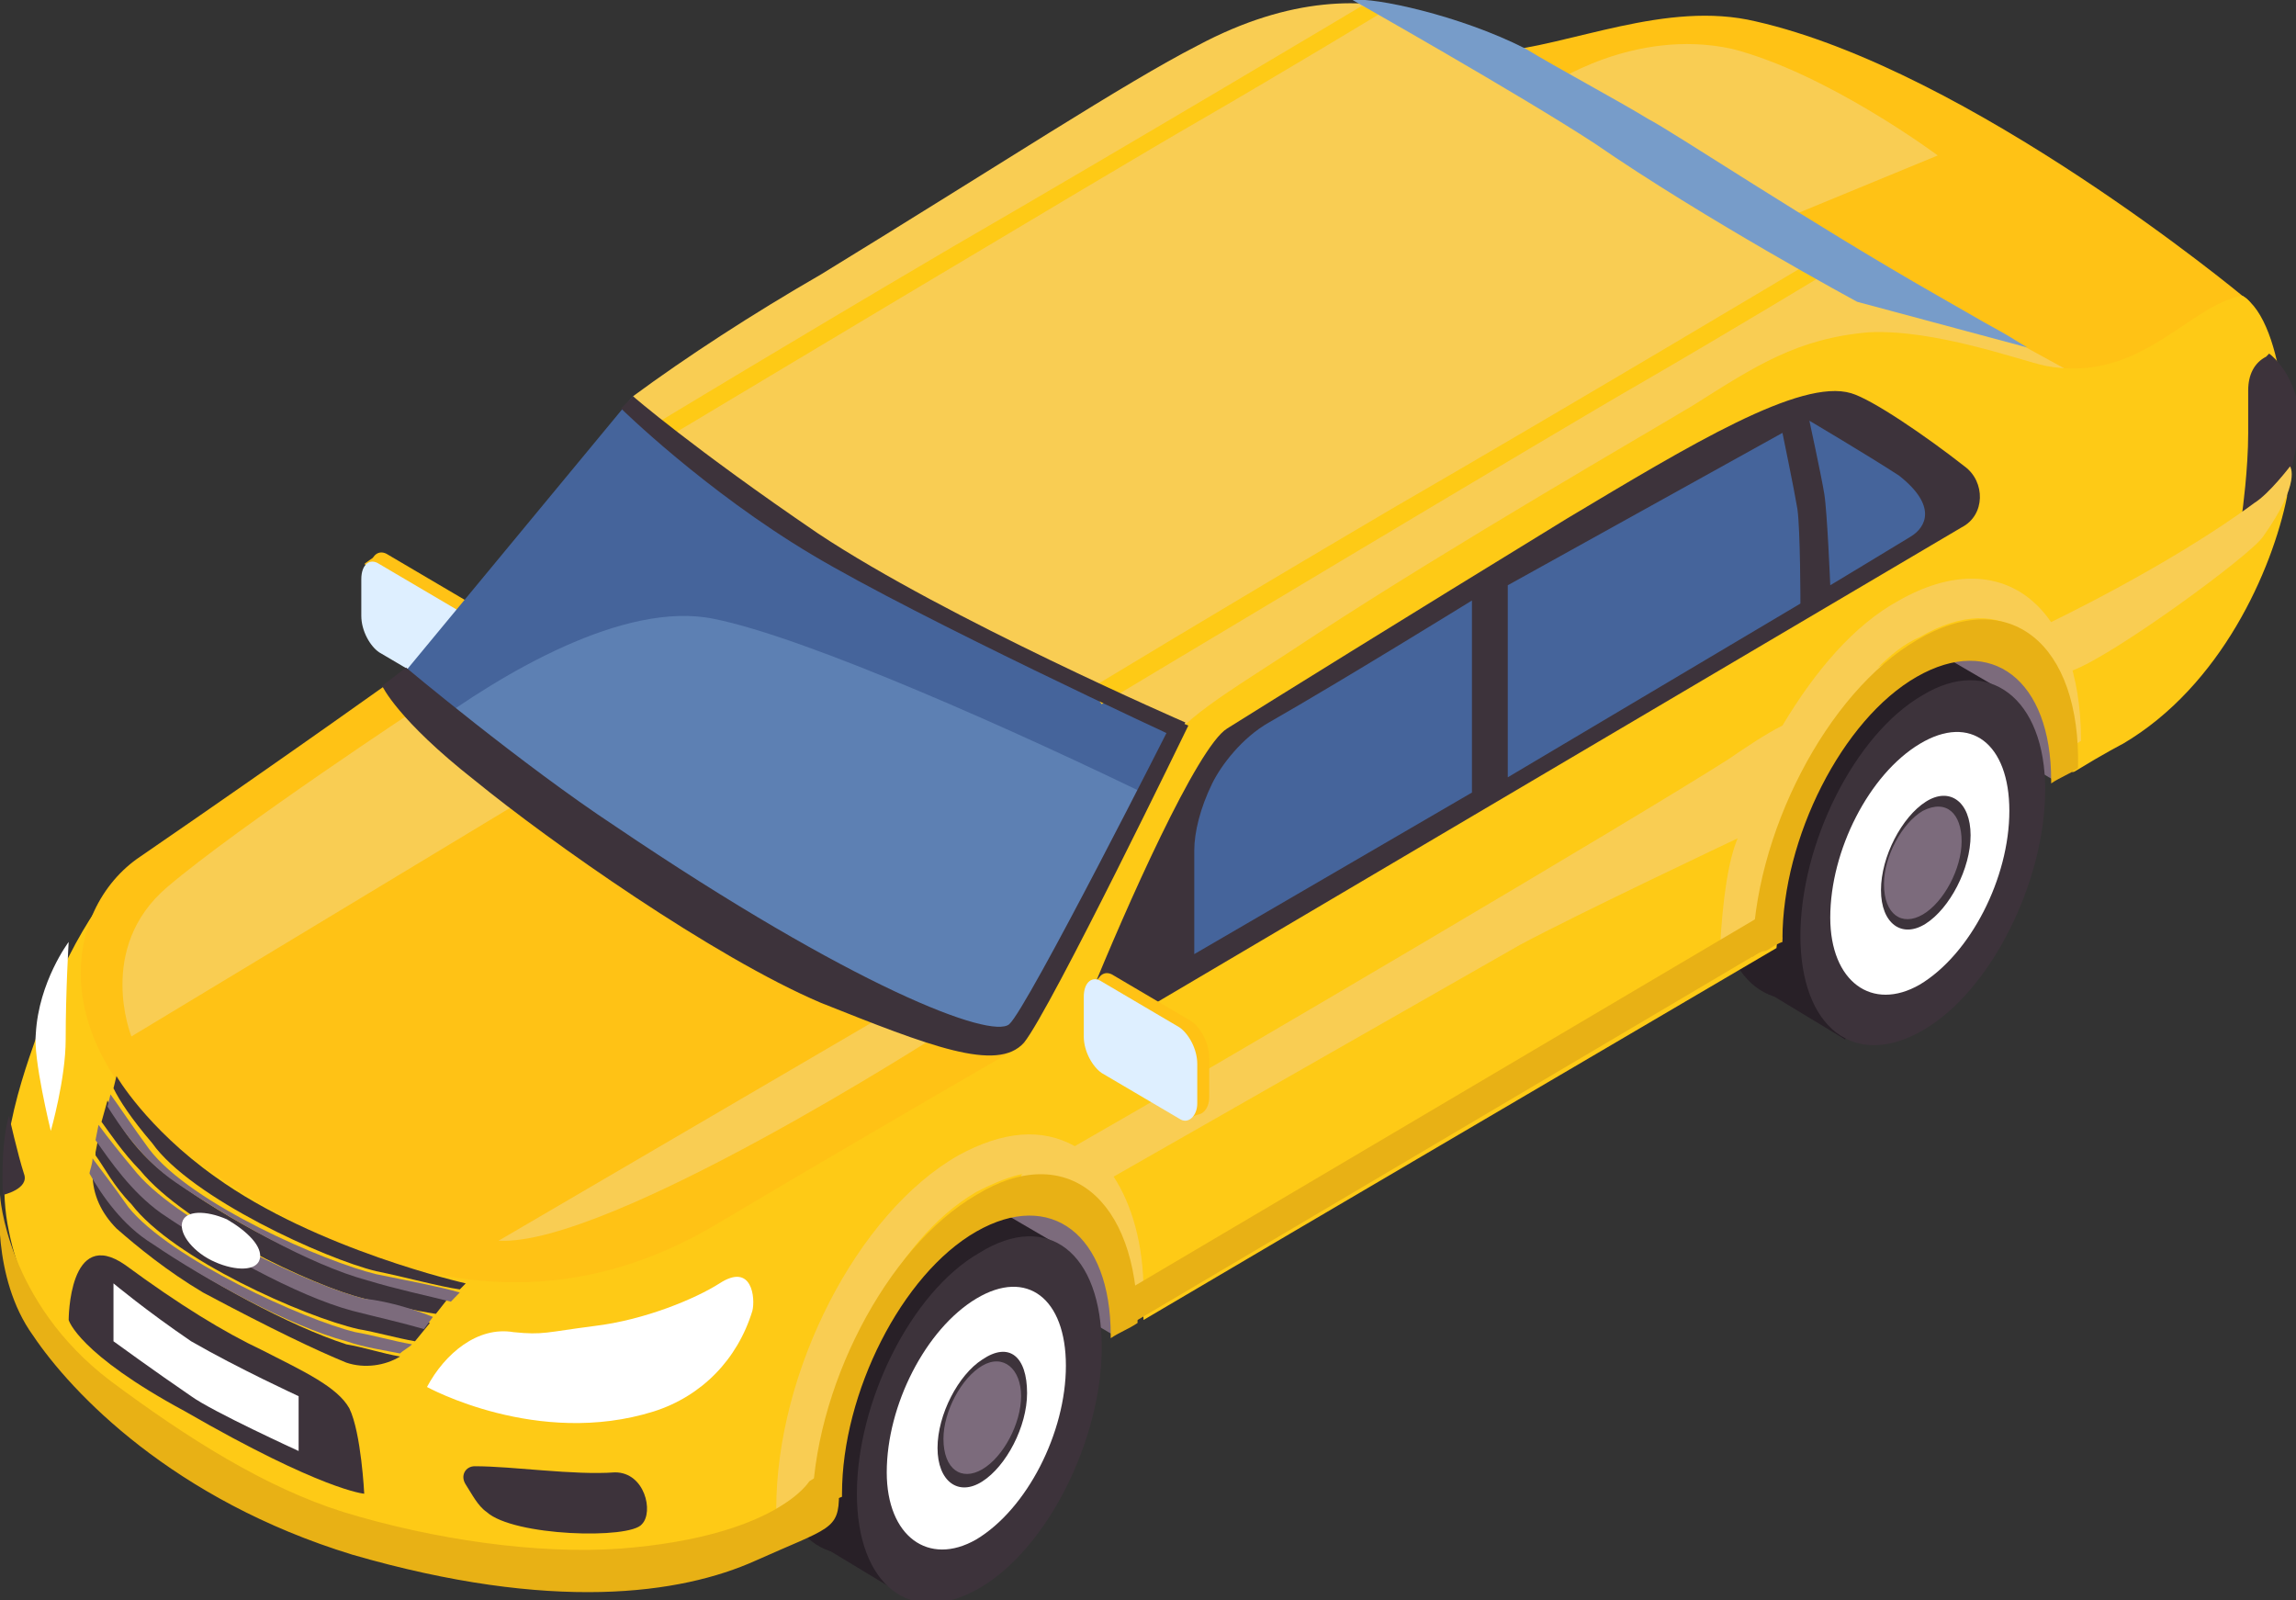 <svg width="100%" height="100%" viewBox="0 0 33 23" fill="none" xmlns="http://www.w3.org/2000/svg">
  <rect x="0" y="0" width="33" height="23" fill="#333333" stroke="none"/>
  <g clip-path="url(#clip0_354_1595)">
    <path
      d="M6.695 9.945L5.579 9.288C5.45 9.2 5.321 8.981 5.321 8.762V8.192C5.321 7.973 5.45 7.886 5.579 7.973L6.695 8.63C6.823 8.718 6.952 8.937 6.952 9.156V9.726C6.995 9.945 6.866 10.032 6.695 9.945Z"
      fill="#FFC215" />
    <path
      d="M5.236 8.105C5.236 8.105 5.407 7.973 5.45 7.973C5.493 7.973 5.364 8.192 5.364 8.192L5.236 8.105Z"
      fill="#FFC215" />
    <path
      d="M6.652 10.076C6.652 10.076 6.866 10.032 6.909 9.945C6.952 9.857 6.909 9.726 6.909 9.726C6.909 9.726 6.652 9.901 6.652 10.076Z"
      fill="#EA990A" />
    <path
      d="M6.566 10.032L5.45 9.375C5.321 9.288 5.193 9.069 5.193 8.85V8.324C5.193 8.105 5.321 8.017 5.45 8.105L6.566 8.762C6.694 8.85 6.823 9.069 6.823 9.288V9.857C6.823 10.032 6.694 10.12 6.566 10.032Z"
      fill="#DEEFFF" />
    <path
      d="M16.006 19.189L12.745 17.261C12.745 17.261 13.303 16.122 14.719 16.516C16.092 16.91 16.908 17.392 16.908 17.392L16.006 19.189Z"
      fill="#7C6B7C" />
    <path
      d="M14.676 18.663C14.676 19.977 13.904 21.554 12.917 22.124C11.93 22.693 11.157 22.08 11.157 20.766C11.157 19.451 11.93 17.874 12.917 17.305C13.904 16.735 14.676 17.349 14.676 18.663Z"
      fill="#282027" />
    <path d="M11.801 22.211L12.96 22.912L15.105 17.831L13.904 17.13L11.801 22.211Z" fill="#282027" />
    <path
      d="M15.835 19.364C15.835 20.678 15.062 22.255 14.075 22.825C13.088 23.394 12.316 22.781 12.316 21.467C12.316 20.152 13.088 18.575 14.075 18.006C15.062 17.392 15.835 18.006 15.835 19.364Z"
      fill="#3D333B" />
    <path
      d="M15.32 19.627C15.32 20.59 14.762 21.686 14.032 22.124C13.346 22.518 12.745 22.08 12.745 21.16C12.745 20.196 13.303 19.101 14.032 18.663C14.762 18.225 15.32 18.663 15.32 19.627Z"
      fill="white" />
    <path
      d="M14.762 20.021C14.762 20.503 14.462 21.072 14.118 21.291C13.775 21.511 13.475 21.291 13.475 20.809C13.475 20.328 13.775 19.758 14.118 19.539C14.505 19.276 14.762 19.495 14.762 20.021Z"
      fill="#3D333B" />
    <path
      d="M14.676 20.065C14.676 20.459 14.419 20.941 14.118 21.116C13.818 21.291 13.56 21.116 13.56 20.678C13.56 20.284 13.818 19.802 14.118 19.627C14.419 19.451 14.676 19.671 14.676 20.065Z"
      fill="#7C6B7C" />
    <path
      d="M29.524 11.215L26.263 9.288C26.263 9.288 26.821 8.149 28.237 8.543C29.61 8.937 30.425 9.419 30.425 9.419L29.524 11.215Z"
      fill="#7C6B7C" />
    <path
      d="M32.228 4.25C32.228 4.25 28.323 1.008 25.233 0.307C23.946 -2.22027e-06 22.573 0.657 21.5 0.745L20.341 1.884L28.623 7.141L32.056 5.257C32.357 5.082 32.571 4.425 32.228 4.25Z"
      fill="#FFC215" />
    <path
      d="M6.093 10.427C6.48 10.865 7.209 11.566 8.668 12.617C12.187 15.158 14.719 14.939 14.719 14.939L16.693 11.434C14.633 10.47 11.586 9.069 10.256 8.806C8.926 8.587 7.166 9.638 6.093 10.427Z"
      fill="#5D80B3" />
    <path
      d="M9.097 5.695L5.836 9.638C5.836 9.638 5.622 9.813 6.136 10.47C7.209 9.682 8.969 8.63 10.256 8.893C11.586 9.156 14.633 10.514 16.693 11.522L17.208 10.514L9.097 5.695Z"
      fill="#45649B" />
    <path
      d="M9.098 5.695C9.098 5.695 9.441 6.221 11.587 7.754C13.561 9.156 17.208 10.514 17.208 10.514C17.208 10.514 19.783 8.499 21.843 7.36C23.903 6.177 27.464 4.688 27.464 4.688L21.5 0.789C21.5 0.789 19.912 -0.789 17.208 0.657C16.178 1.183 14.376 2.366 11.801 3.943C10.814 4.512 9.87 5.126 9.098 5.695Z"
      fill="#F9CD53" />
    <path
      d="M9.355 6.133C9.355 6.133 11.157 5.038 13.689 3.549C16.264 2.059 19.568 0.088 19.568 0.088L19.869 0.175C19.869 0.175 18.495 1.008 17.208 1.752C16.135 2.366 9.484 6.352 9.484 6.352L9.355 6.133Z"
      fill="#FECA16" />
    <path
      d="M15.663 9.901C15.663 9.901 17.465 8.806 19.997 7.316C22.572 5.827 25.876 3.855 25.876 3.855L26.22 3.943C26.22 3.943 24.846 4.775 23.559 5.52C22.486 6.133 15.835 10.12 15.835 10.12L15.663 9.901Z"
      fill="#FECA16" />
    <path
      d="M26.606 4.25L28.323 4.556L30.082 5.52C30.082 5.52 26.692 5.082 26.349 4.907C26.005 4.731 26.606 4.25 26.606 4.25Z"
      fill="#F9CD53" />
    <path
      d="M28.237 10.69C28.237 12.004 27.464 13.581 26.477 14.15C25.49 14.72 24.718 14.107 24.718 12.792C24.718 11.478 25.49 9.901 26.477 9.331C27.422 8.762 28.237 9.375 28.237 10.69Z"
      fill="#282027" />
    <path d="M25.362 14.238L26.52 14.939L28.666 9.857L27.465 9.156L25.362 14.238Z" fill="#282027" />
    <path
      d="M29.395 11.347C29.395 12.661 28.623 14.238 27.636 14.808C26.649 15.377 25.877 14.764 25.877 13.45C25.877 12.135 26.649 10.558 27.636 9.989C28.58 9.419 29.395 10.032 29.395 11.347Z"
      fill="#3D333B" />
    <path
      d="M28.88 11.653C28.88 12.617 28.323 13.712 27.593 14.15C26.906 14.545 26.306 14.107 26.306 13.187C26.306 12.223 26.863 11.128 27.593 10.69C28.323 10.251 28.88 10.69 28.88 11.653Z"
      fill="white" />
    <path
      d="M28.323 12.004C28.323 12.486 28.022 13.055 27.679 13.274C27.336 13.493 27.035 13.274 27.035 12.792C27.035 12.31 27.336 11.741 27.679 11.522C28.022 11.303 28.323 11.522 28.323 12.004Z"
      fill="#3D333B" />
    <path
      d="M28.194 12.091C28.194 12.486 27.936 12.968 27.636 13.143C27.336 13.318 27.078 13.143 27.078 12.705C27.078 12.31 27.336 11.829 27.636 11.653C27.979 11.478 28.194 11.697 28.194 12.091Z"
      fill="#7C6B7C" />
    <path
      d="M32.228 4.25C31.455 4.381 30.769 5.52 29.395 5.257C29.009 5.17 27.808 4.731 26.864 4.775C25.834 4.863 25.233 5.257 24.332 5.827C23.602 6.265 20.942 7.798 18.925 9.112C17.809 9.857 16.994 10.295 16.736 10.777C16.522 11.128 15.792 12.836 15.105 14.194C14.977 14.457 14.805 14.72 14.591 14.939L1.802 12.53C1.802 12.53 1.073 13.274 0.601 14.676C0.429 15.202 -0.129 16.516 0.129 17.699C0.343 18.794 1.116 19.89 2.446 20.722C7.124 23.482 9.784 22.869 11.715 21.73C11.715 19.977 12.788 17.918 14.075 17.173C15.363 16.429 16.393 17.217 16.436 18.97C19.182 17.349 22.701 15.29 25.533 13.625C25.576 13.143 25.834 11.653 26.091 11.215C26.606 10.339 27.851 9.112 28.451 9.156C30.254 9.331 29.524 11.259 29.825 11.084C30.254 10.821 30.511 10.69 30.511 10.69C31.927 9.857 32.657 8.192 32.871 7.141C32.914 6.571 32.871 4.644 32.228 4.25Z"
      fill="#FECA16" />
    <path
      d="M29.91 10.646C29.91 8.674 28.752 7.798 27.293 8.63C26.649 8.981 26.091 9.638 25.619 10.427C25.361 10.558 25.104 10.733 24.846 10.909C23.473 11.785 17.594 15.246 15.448 16.472C14.976 16.209 14.419 16.253 13.775 16.604C12.316 17.436 11.157 19.714 11.157 21.686C11.243 21.642 11.286 21.598 11.372 21.554C11.415 21.554 11.501 21.467 11.672 21.379L11.973 21.248C11.973 19.627 12.831 17.831 14.032 17.13C14.29 16.998 14.504 16.91 14.719 16.867C14.676 16.867 14.676 16.91 14.676 16.91L15.448 17.086C15.792 17.392 16.006 17.962 16.006 18.794V18.838C16.135 18.75 16.307 18.663 16.436 18.575C16.436 17.874 16.264 17.305 16.006 16.91C16.006 16.91 20.384 14.413 21.843 13.581C22.658 13.143 24.975 12.048 24.975 12.048C24.846 12.354 24.761 12.88 24.718 13.669C24.803 13.625 24.846 13.581 24.932 13.537C24.975 13.537 25.061 13.45 25.233 13.362L25.533 13.23C25.533 12.573 25.662 11.916 25.919 11.303L26.005 11.259L26.735 10.164L27.722 9.2C27.893 9.112 27.593 9.244 26.992 9.594C27.164 9.419 27.378 9.244 27.593 9.156C28.794 8.455 29.653 9.156 29.653 10.777C29.653 10.777 29.524 10.821 29.524 10.865C29.653 10.821 29.781 10.733 29.91 10.646Z"
      fill="#F9CD53" />
    <path
      d="M14.033 17.173C12.745 17.918 11.673 19.977 11.673 21.73C11.716 21.686 11.801 21.642 11.844 21.642C11.887 21.642 11.973 21.554 12.102 21.511V21.467C12.102 20.021 12.96 18.312 14.033 17.699C15.106 17.086 15.964 17.743 15.964 19.189V19.232C16.093 19.145 16.221 19.101 16.35 19.013C16.35 17.217 15.32 16.385 14.033 17.173Z"
      fill="#E8B115" />
    <path
      d="M22.272 1.227C22.272 1.227 23.474 0.394 24.89 0.701C26.263 1.051 27.851 2.234 27.851 2.234L25.405 3.242L22.272 1.227Z"
      fill="#F9CD53" />
    <path
      d="M27.55 9.2C26.263 9.945 25.19 12.004 25.19 13.756C25.233 13.712 25.319 13.669 25.361 13.669C25.404 13.669 25.49 13.581 25.619 13.537V13.493C25.619 12.048 26.477 10.339 27.55 9.726C28.623 9.112 29.481 9.77 29.481 11.215V11.259C29.61 11.171 29.739 11.128 29.867 11.04C29.91 9.244 28.88 8.411 27.55 9.2Z"
      fill="#E8B115" />
    <path
      d="M5.836 9.638C5.836 9.638 4.249 10.777 2.017 12.31C0.901 13.055 0.515 15.158 3.133 16.91C6.137 18.926 8.454 18.707 10.342 17.568C12.402 16.341 14.762 14.983 14.762 14.983C14.762 14.983 13.174 14.983 9.999 13.055C7.381 11.478 5.836 9.638 5.836 9.638Z"
      fill="#FFC215" />
    <path d="M7.166 17.831L12.788 14.545L13.518 14.851C13.518 14.851 8.754 17.918 7.166 17.831Z"
      fill="#F9CD53" />
    <path
      d="M6.094 10.12C6.094 10.12 3.433 11.872 2.403 12.749C1.374 13.625 1.889 14.895 1.889 14.895L7.768 11.347L6.094 10.12Z"
      fill="#F9CD53" />
    <path
      d="M16.093 14.72C15.835 14.851 15.535 14.589 15.663 14.326C16.178 13.055 17.208 10.733 17.637 10.47C18.195 10.12 20.169 8.893 22.529 7.448C24.289 6.396 25.877 5.432 26.606 5.651C26.907 5.739 27.679 6.265 28.237 6.703C28.537 6.922 28.537 7.404 28.194 7.579L16.093 14.72Z"
      fill="#3D333B" />
    <path
      d="M19.44 -3.91714e-06C19.44 -3.91714e-06 21.843 1.358 22.916 2.059C24.504 3.154 26.692 4.337 26.692 4.337L29.138 4.994C28.494 4.6 29.138 4.994 27.851 4.25C26.006 3.198 24.032 1.884 23.688 1.709C23.259 1.446 22.358 0.964 21.929 0.701C20.985 0.219 19.74 -0.044 19.44 -3.91714e-06Z"
      fill="#779CC9" />
    <path
      d="M6.137 19.933C6.394 19.451 6.866 19.057 7.381 19.145C7.81 19.189 7.853 19.145 8.54 19.057C9.269 18.97 9.999 18.663 10.342 18.444C10.814 18.137 10.857 18.663 10.814 18.838C10.6 19.539 10.085 20.065 9.398 20.284C7.725 20.809 6.137 19.933 6.137 19.933Z"
      fill="white" />
    <path
      d="M5.407 18.269C5.836 18.356 6.308 18.488 6.609 18.531L6.694 18.444C6.694 18.444 4.549 17.962 3.09 16.91C2.103 16.209 1.674 15.465 1.674 15.465L1.631 15.64C1.716 15.815 1.888 16.078 2.188 16.429C2.746 17.217 4.677 18.093 5.407 18.269Z"
      fill="#3D333B" />
    <path
      d="M5.235 18.663C5.579 18.75 5.965 18.838 6.265 18.882L6.437 18.663C6.094 18.575 5.665 18.488 5.235 18.356C4.42 18.137 3.261 17.524 2.489 16.954C1.974 16.604 1.674 16.122 1.545 15.815L1.459 16.122C1.588 16.297 1.76 16.56 2.017 16.823C2.661 17.611 4.506 18.488 5.235 18.663Z"
      fill="#3D333B" />
    <path
      d="M2.232 17.874C1.803 17.568 1.502 17.173 1.33 16.867C1.33 17.173 1.459 17.436 1.674 17.655C1.974 17.918 2.403 18.269 2.918 18.575C3.905 19.101 4.549 19.408 4.978 19.583C5.236 19.671 5.536 19.627 5.75 19.495C5.493 19.451 5.236 19.364 4.978 19.32C4.163 19.057 2.961 18.4 2.232 17.874Z"
      fill="#3D333B" />
    <path
      d="M2.36 17.392C1.931 17.086 1.588 16.648 1.416 16.341L1.373 16.56C1.373 16.56 1.373 16.56 1.373 16.604C1.502 16.779 1.63 17.042 1.888 17.305C2.489 18.093 4.377 18.926 5.149 19.101C5.407 19.145 5.707 19.232 5.965 19.276L6.179 19.013C5.879 18.926 5.493 18.882 5.149 18.75C4.334 18.575 3.132 17.962 2.36 17.392Z"
      fill="#3D333B" />
    <path
      d="M1.845 17.349C1.631 17.042 1.459 16.823 1.33 16.648C1.33 16.735 1.287 16.823 1.287 16.867C1.459 17.173 1.759 17.611 2.188 17.874C2.961 18.4 4.162 19.057 4.978 19.276C5.235 19.364 5.536 19.408 5.75 19.451C5.793 19.408 5.879 19.364 5.922 19.32C5.664 19.276 5.364 19.189 5.107 19.145C4.377 18.97 2.446 18.093 1.845 17.349Z"
      fill="#7C6B7C" />
    <path
      d="M5.235 18.663C4.506 18.488 2.617 17.611 1.974 16.867C1.716 16.56 1.545 16.341 1.416 16.166L1.373 16.385C1.588 16.691 1.888 17.13 2.317 17.436C3.09 17.962 4.248 18.619 5.064 18.838C5.407 18.926 5.793 19.013 6.093 19.101L6.222 18.926C6.008 18.838 5.621 18.707 5.235 18.663Z"
      fill="#7C6B7C" />
    <path
      d="M2.532 16.998C3.304 17.524 4.463 18.181 5.278 18.4C5.707 18.531 6.136 18.619 6.48 18.707L6.608 18.575C6.308 18.488 5.836 18.4 5.407 18.312C4.677 18.137 2.746 17.305 2.145 16.516C1.888 16.166 1.716 15.903 1.588 15.728L1.545 15.903C1.716 16.166 2.017 16.648 2.532 16.998Z"
      fill="#7C6B7C" />
    <path
      d="M0.987 13.537C0.987 13.537 0.944 14.238 0.944 14.939C0.944 15.509 0.73 16.253 0.73 16.253C0.73 16.253 0.472 15.202 0.515 14.851C0.558 14.107 0.987 13.537 0.987 13.537Z"
      fill="white" />
    <path
      d="M0.987 18.97C0.987 18.97 0.987 17.611 1.802 18.181C2.575 18.75 3.218 19.145 3.776 19.408C4.377 19.714 4.849 19.933 5.021 20.24C5.192 20.59 5.235 21.467 5.235 21.467C5.235 21.467 4.635 21.423 2.661 20.284C1.116 19.451 0.987 18.97 0.987 18.97Z"
      fill="#3D333B" />
    <path
      d="M1.631 18.444V19.276C1.631 19.276 2.232 19.714 2.747 20.065C3.047 20.284 4.292 20.853 4.292 20.853V20.065C4.292 20.065 3.433 19.671 2.747 19.276C2.103 18.838 1.631 18.444 1.631 18.444Z"
      fill="white" />
    <path
      d="M0 17.173C0 17.173 -0.128 18.356 0.472 19.189C1.03 20.021 2.489 21.554 5.064 22.343C7.939 23.175 9.784 22.912 10.857 22.43C11.93 21.949 12.059 21.992 12.059 21.467C12.102 20.941 11.63 21.291 11.63 21.291C11.63 21.291 11.158 22.08 8.926 22.255C7.725 22.343 6.223 22.124 4.935 21.73C3.819 21.379 2.704 20.678 1.588 19.846C0.086 18.707 0 17.173 0 17.173Z"
      fill="#E8B115" />
    <path
      d="M6.823 21.072C6.694 21.072 6.609 21.204 6.694 21.335C6.78 21.467 6.866 21.642 6.995 21.73C7.381 22.08 9.055 22.124 9.226 21.905C9.398 21.73 9.269 21.16 8.84 21.16C8.239 21.204 7.381 21.072 6.823 21.072Z"
      fill="#3D333B" />
    <path
      d="M0.129 16.034C0.129 16.034 0.258 16.604 0.344 16.867C0.429 17.086 0.043 17.173 0.043 17.173C0.043 17.173 0 16.472 0.129 16.034Z"
      fill="#3D333B" />
    <path
      d="M3.734 18.093C3.691 18.269 3.39 18.269 3.09 18.137C2.79 18.006 2.575 17.743 2.618 17.568C2.661 17.392 2.961 17.392 3.262 17.524C3.562 17.699 3.777 17.918 3.734 18.093Z"
      fill="white" />
    <path
      d="M5.493 9.857C5.493 9.857 5.708 10.339 6.823 11.215C7.896 12.091 10.256 13.756 11.801 14.413C13.346 15.027 14.333 15.421 14.719 14.983C15.106 14.501 17.08 10.427 17.08 10.427L16.865 10.339C16.865 10.339 14.762 14.501 14.505 14.72C14.247 14.939 12.273 14.194 8.84 11.872C7.51 10.996 5.836 9.594 5.836 9.594L5.493 9.857Z"
      fill="#3D333B" />
    <path
      d="M9.098 5.695L8.926 5.87C8.926 5.87 10.128 7.053 11.672 7.973C13.217 8.893 16.908 10.602 16.908 10.602L17.037 10.383C17.037 10.383 13.604 8.893 11.758 7.667C9.956 6.44 9.098 5.695 9.098 5.695Z"
      fill="#3D333B" />
    <path d="M25.49 13.055L16.221 18.531V19.057L16.35 18.97L25.619 13.493L25.49 13.055Z" fill="#E8B115" />
    <path
      d="M21.156 8.63V11.39L17.165 13.712C17.165 13.712 17.165 12.661 17.165 12.223C17.165 11.96 17.251 11.61 17.423 11.259C17.552 10.996 17.852 10.602 18.238 10.383C19.311 9.77 21.156 8.63 21.156 8.63Z"
      fill="#45649B" />
    <path
      d="M21.671 8.411V11.171L25.877 8.674C25.877 8.674 25.877 7.623 25.834 7.316C25.791 7.053 25.619 6.221 25.619 6.221L21.671 8.411Z"
      fill="#45649B" />
    <path
      d="M26.006 6.046C26.006 6.046 26.177 6.834 26.22 7.097C26.263 7.36 26.306 8.411 26.306 8.411C26.306 8.411 27.25 7.842 27.465 7.71C27.679 7.579 27.851 7.272 27.293 6.834C26.821 6.528 26.006 6.046 26.006 6.046Z"
      fill="#45649B" />
    <path
      d="M32.614 5.082L32.571 5.126C32.399 5.213 32.313 5.389 32.313 5.608V6.221C32.313 6.747 32.228 7.36 32.228 7.36L32.828 7.01C32.828 7.01 33.129 6.396 33 5.695C32.871 5.257 32.614 5.082 32.614 5.082Z"
      fill="#3D333B" />
    <path
      d="M29.396 8.981C29.396 8.981 31.155 8.149 32.4 7.229C32.614 7.097 32.914 6.703 32.914 6.703C32.914 6.703 33.086 6.922 32.528 7.71C32.357 7.973 30.383 9.419 29.782 9.638C29.482 8.981 29.396 8.981 29.396 8.981Z"
      fill="#F9CD53" />
    <path
      d="M17.122 15.991L16.007 15.333C15.878 15.246 15.749 15.027 15.749 14.808V14.238C15.749 14.019 15.878 13.931 16.007 14.019L17.122 14.676C17.251 14.764 17.38 14.983 17.38 15.202V15.771C17.38 15.947 17.251 16.078 17.122 15.991Z"
      fill="#FFC215" />
    <path
      d="M15.663 14.15C15.663 14.15 15.835 14.019 15.878 14.019C15.964 14.019 15.792 14.238 15.792 14.238L15.663 14.15Z"
      fill="#FFC215" />
    <path
      d="M17.036 16.078C17.036 16.078 17.251 16.034 17.294 15.947C17.337 15.859 17.294 15.728 17.294 15.728C17.294 15.728 17.036 15.903 17.036 16.078Z"
      fill="#FFC215" />
    <path
      d="M16.951 16.078L15.835 15.421C15.706 15.333 15.577 15.114 15.577 14.895V14.326C15.577 14.107 15.706 14.019 15.835 14.107L16.951 14.764C17.079 14.851 17.208 15.07 17.208 15.29V15.859C17.208 16.034 17.079 16.166 16.951 16.078Z"
      fill="#DEEFFF" />
  </g>
  <defs>
    <clipPath id="clip0_354_1595">
      <rect width="33" height="23" fill="white" transform="matrix(-1 0 0 1 33 0)" />
    </clipPath>
  </defs>
</svg>
